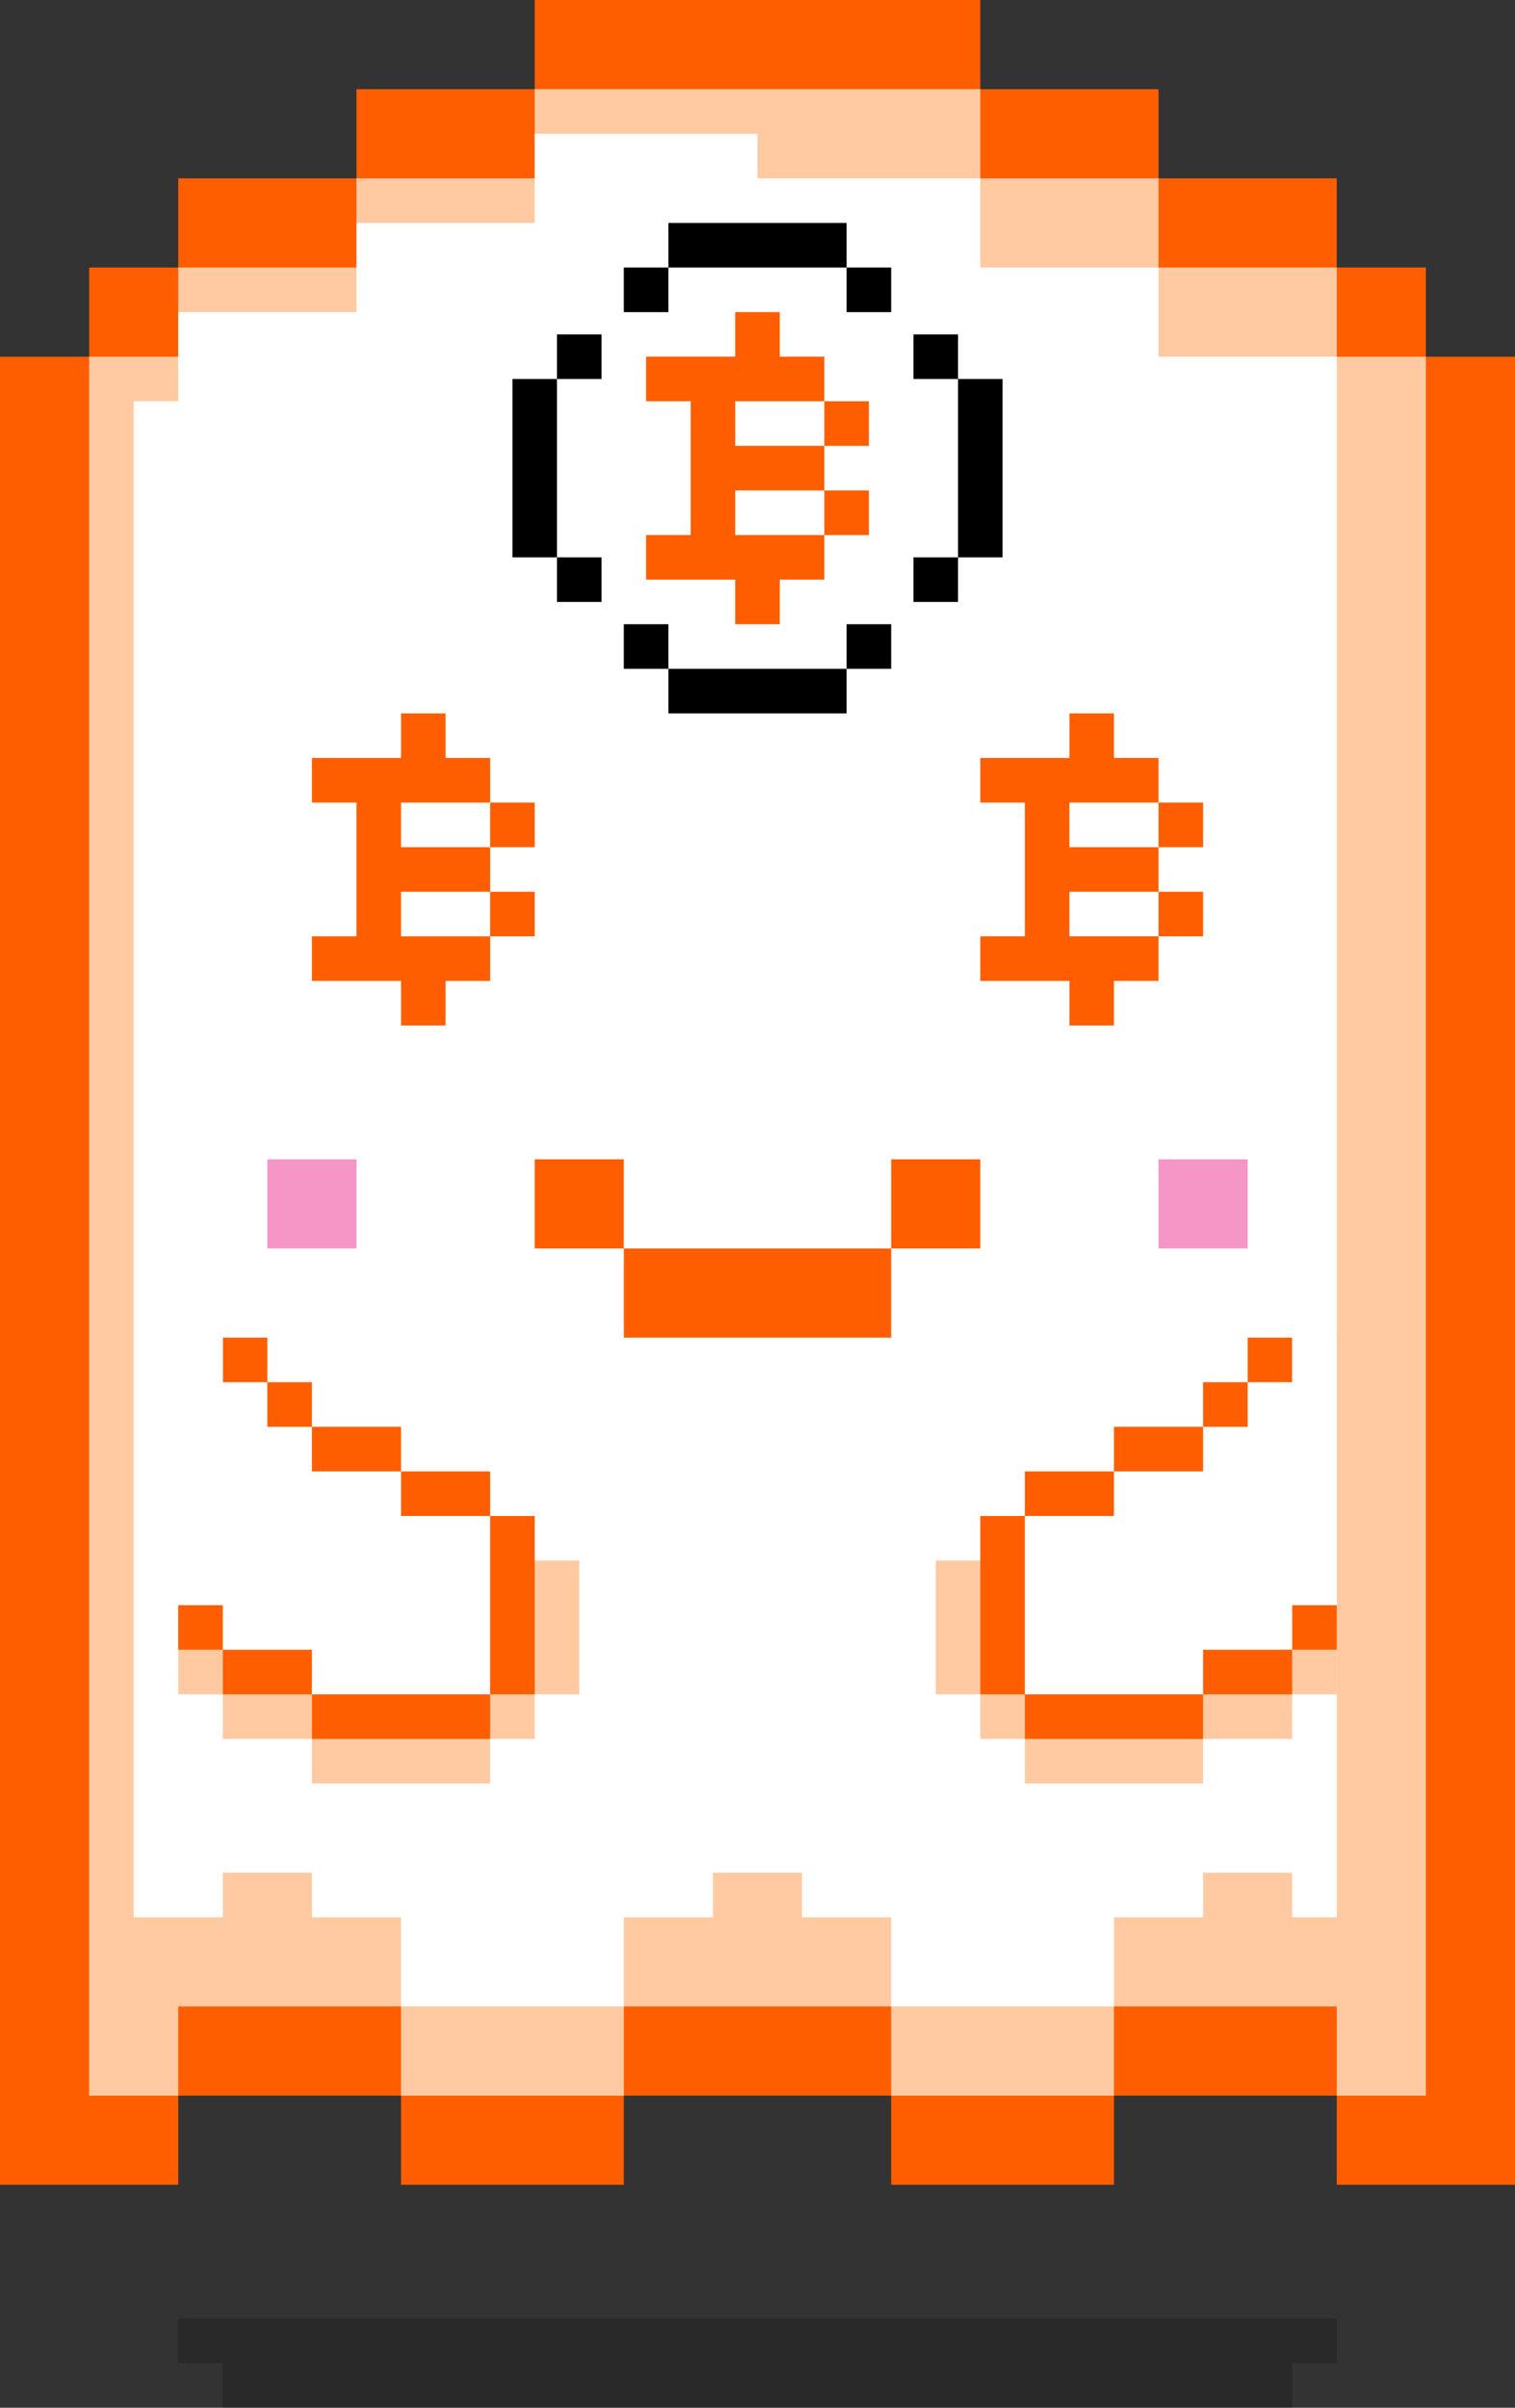 <?xml version="1.0" encoding="UTF-8"?>
<svg id="Layer_1" data-name="Layer 1" xmlns="http://www.w3.org/2000/svg" width="34" height="54" version="1.1" viewBox="0 0 34 54">
  <rect x="0" y="0" width="34" height="54" fill="#333333" stroke="none"/>
  <defs>
    <style>
      .cls-1, .cls-2, .cls-3, .cls-4, .cls-5, .cls-6 {
        stroke-width: 0px;
      }

      .cls-1, .cls-3 {
        fill: #000;
      }

      .cls-2 {
        fill: #ffcaa2;
      }

      .cls-3 {
        isolation: isolate;
        opacity: .2;
      }

      .cls-4 {
        fill: #fff;
      }

      .cls-5 {
        fill: #f696c6;
      }

      .cls-6 {
        fill: #ff5e00;
      }
    </style>
  </defs>
  <path class="cls-3" d="M4,52v1h1v1h24v-1h1v-1H4Z"/>
  <path class="cls-6" d="M32,8v-2h-2v-2h-4v-2h-4V0h-10v2h-4v2h-4v2h-2v2H0v41h4v-2h5v2h5v-2h6v2h5v-2h5v2h4V8h-2Z"/>
  <path class="cls-2" d="M30,8v-2h-4v-2h-4v-2h-10v2h-4v2h-4v2h-2v39h2v-2h5v2h5v-2h6v2h5v-2h5v2h2V8h-2Z"/>
  <path class="cls-4" d="M3,43h2v-1h2v1h2v2h5v-2h2v-1h2v1h2v2h5v-2h2v-1h2v1h1V8h-4v-2h-4v-2h-5v-1h-5v2h-4v2h-4v2h-1v34Z"/>
  <path class="cls-5" d="M6,26v2h2v-2h-2ZM26,26v2h2v-2h-2Z"/>
  <path class="cls-6" d="M14,26h-2v2h2v-2Z"/>
  <path class="cls-6" d="M14,28v2h6v-2h-6Z"/>
  <path class="cls-6" d="M20,26v2h2v-2h-2Z"/>
  <path class="cls-2" d="M29,36h1v2h-1v-2ZM23,38v2h4v-2h-4Z"/>
  <path class="cls-2" d="M21,35v3h2v-3h-2ZM27,37v2h2v-2h-2Z"/>
  <path class="cls-2" d="M22,35h1v4h-1v-4Z"/>
  <path class="cls-6" d="M28,30v1h-1v1h-2v1h-2v1h-1v4h1v1h4v-1h2v-1h1v-1h-1v-6h-1Z"/>
  <path class="cls-4" d="M23,34v4h4v-1h2v-1h1v-6h-1v1h-1v1h-1v1h-2v1h-2Z"/>
  <path class="cls-2" d="M5,38h-1v-2h1v2ZM7,38v2h4v-2h-4Z"/>
  <path class="cls-2" d="M11,35v3h2v-3h-2ZM5,37v2h2v-2h-2Z"/>
  <path class="cls-2" d="M12,39h-1v-4h1v4Z"/>
  <path class="cls-6" d="M6,30v1h1v1h2v1h2v1h1v4h-1v1h-4v-1h-2v-1h-1v-1h1v-6h1Z"/>
  <path class="cls-4" d="M9,34v-1h-2v-1h-1v-1h-1v-1h-1v6h1v1h2v1h4v-4h-2Z"/>
  <path class="cls-1" d="M15,5v1h4v-1h-4Z"/>
  <path class="cls-1" d="M14,6h1v1h-1v-1ZM21.5,8.5v4h1v-4h-1ZM11.5,12.5h1v-4h-1v4Z"/>
  <path class="cls-1" d="M12.5,7.5h1v1h-1v-1ZM20.5,12.5h1v1h-1v-1ZM20.5,7.5h1v1h-1v-1ZM19,6h1v1h-1v-1ZM14,14h1v1h-1v-1ZM12.5,12.5h1v1h-1v-1ZM19,14h1v1h-1v-1Z"/>
  <path class="cls-1" d="M15,15v1h4v-1h-4Z"/>
  <path class="cls-6" d="M17.5,10h-1v-1h2v-1h-1v-1h-1v1h-2v1h1v3h-1v1h2v1h1v-1h1v-1h-2v-1h2v-1h-1Z"/>
  <path class="cls-6" d="M18.5,11h1v1h-1v-1ZM18.5,9h1v1h-1v-1Z"/>
  <path class="cls-6" d="M9,18h2v-1h-1v-1h-1v1h-2v1h1v3h-1v1h2v1h1v-1h1v-1h-2v-1h2v-1h-2v-1Z"/>
  <path class="cls-6" d="M11,20h1v1h-1v-1ZM11,18h1v1h-1v-1ZM24,19v-1h2v-1h-1v-1h-1v1h-2v1h1v3h-1v1h2v1h1v-1h1v-1h-2v-1h2v-1h-2Z"/>
  <path class="cls-6" d="M26,20h1v1h-1v-1ZM26,18h1v1h-1v-1Z"/>
</svg>
